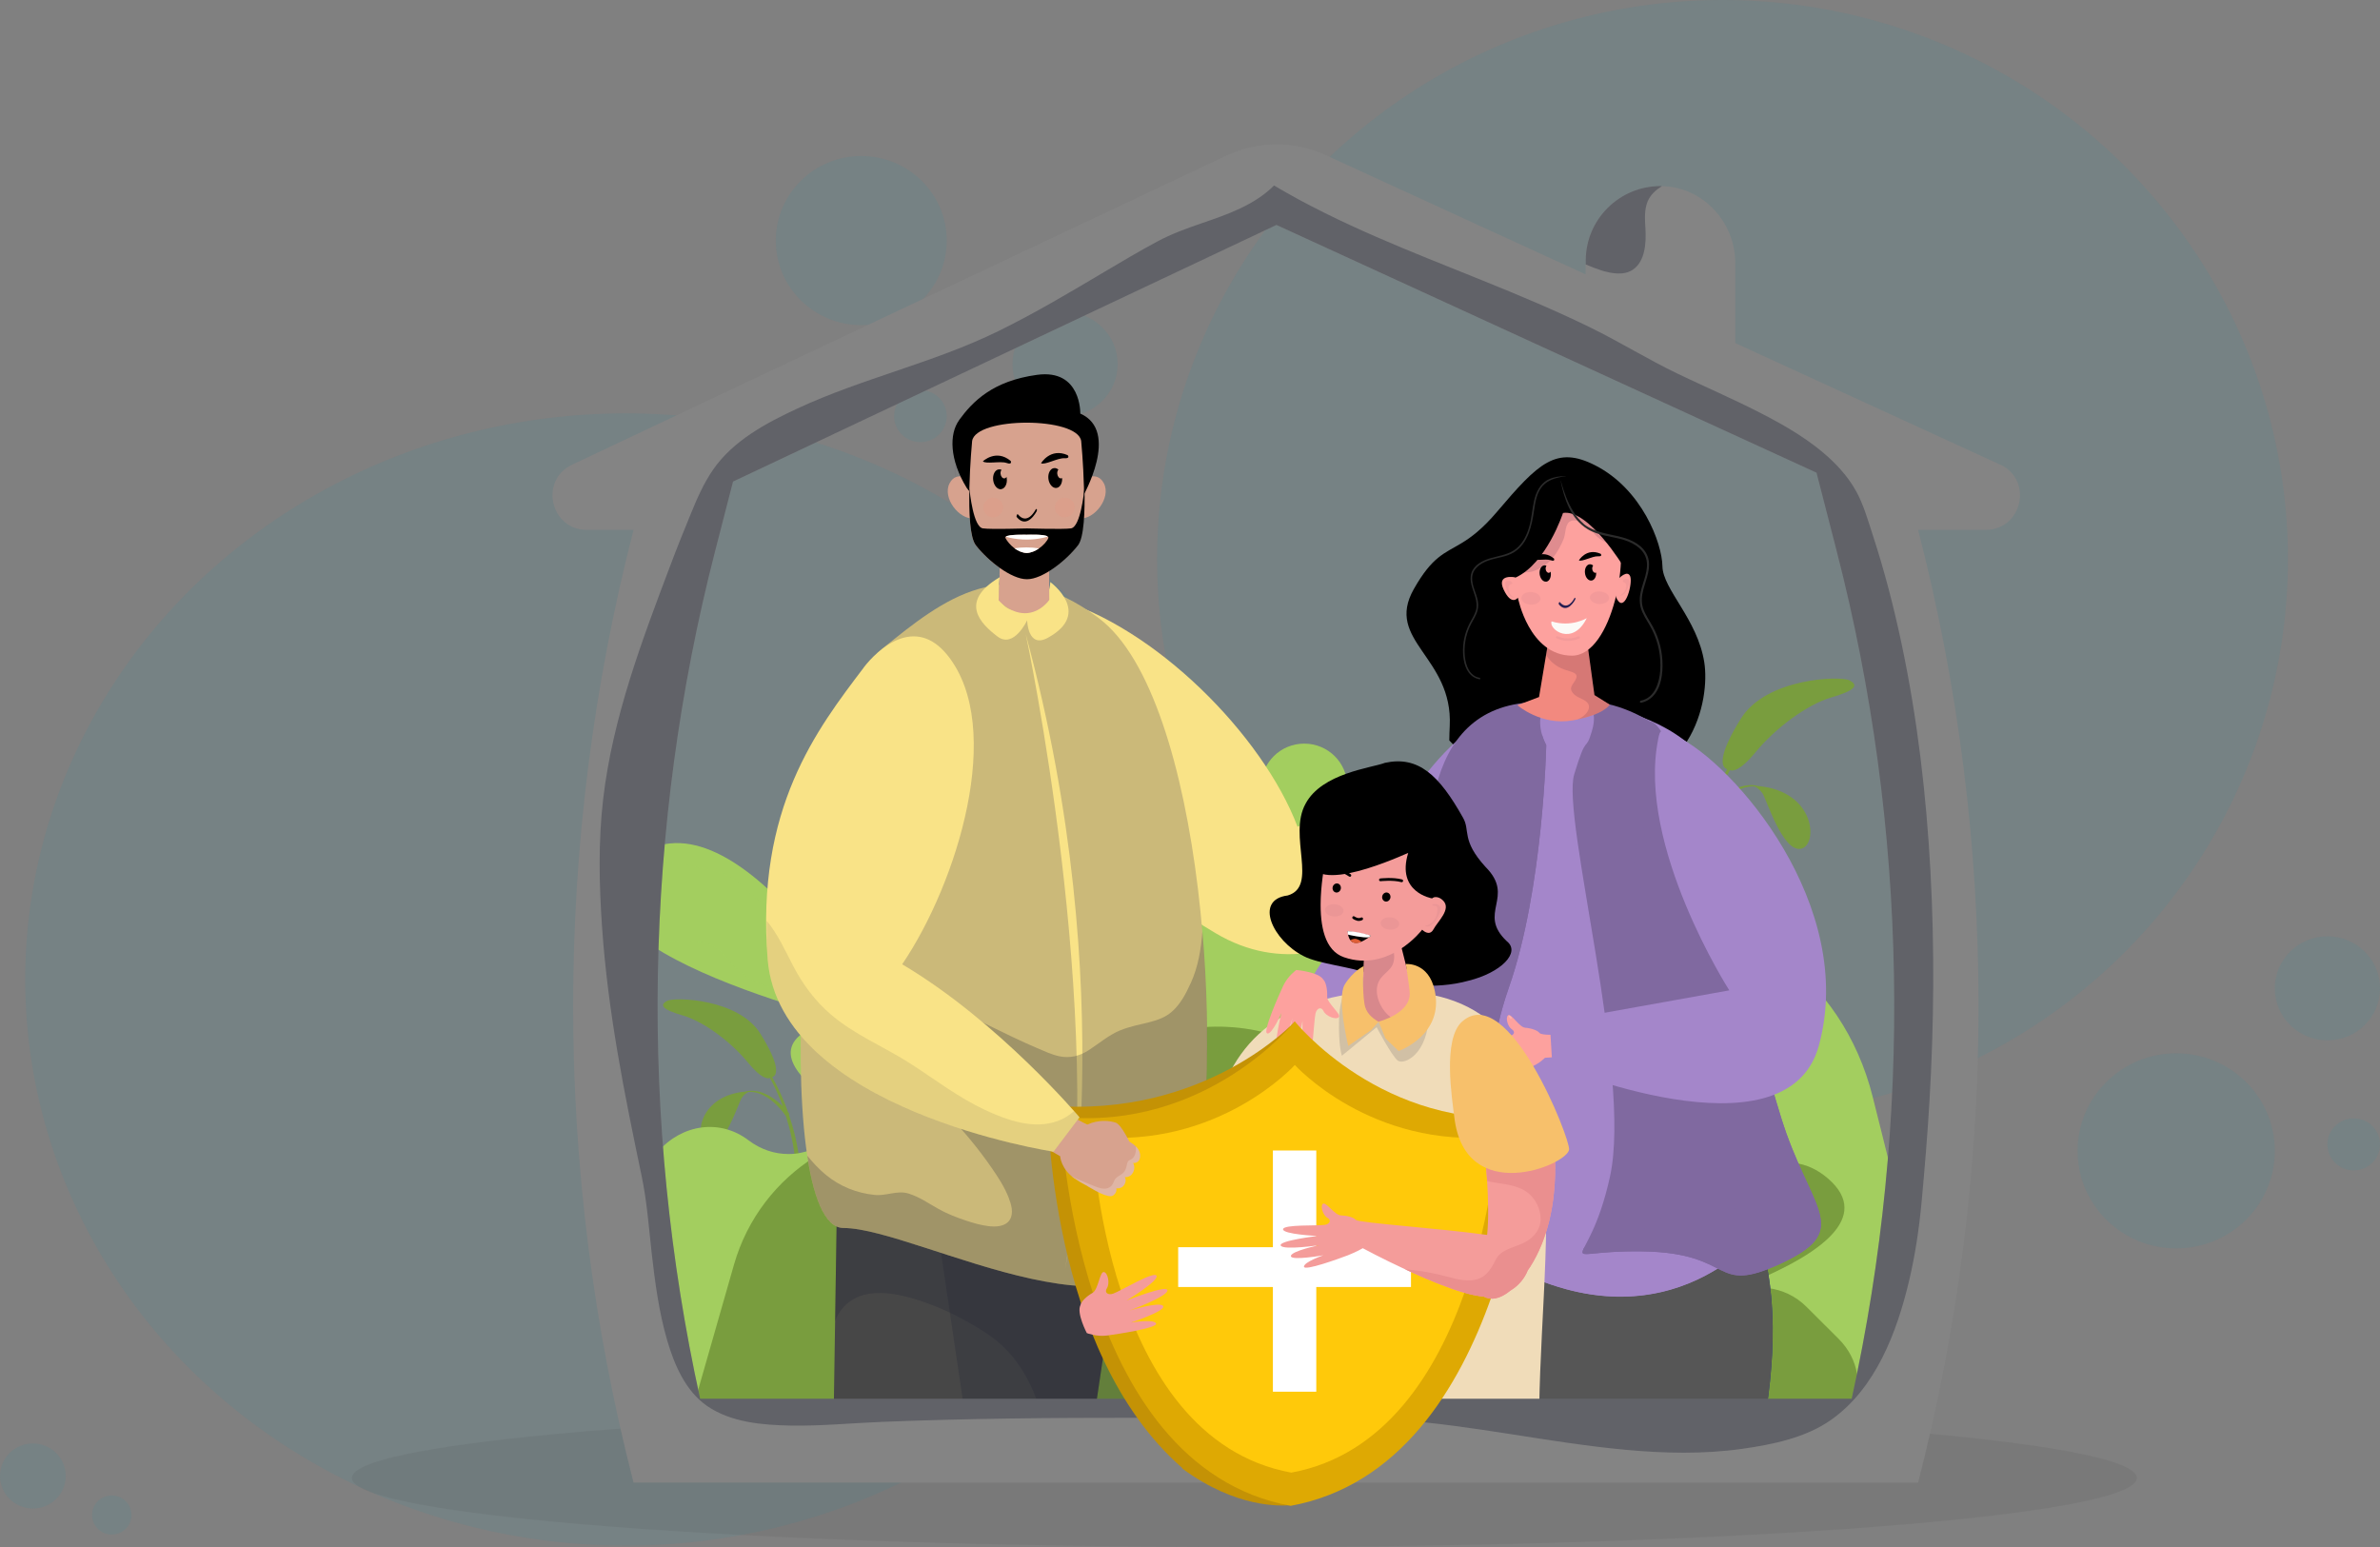 <svg width="120" height="78" viewBox="0 0 120 78" fill="none" xmlns="http://www.w3.org/2000/svg">
<rect x="0" y="0" width="120" height="78" fill="#808080" stroke="none"/>
<ellipse cx="53.701" cy="18.36" rx="2.652" ry="2.623" fill="#009CB5" fill-opacity="0.08"/>
<ellipse cx="109.724" cy="58.027" rx="4.972" ry="4.918" fill="#009CB5" fill-opacity="0.08"/>
<ellipse cx="43.425" cy="12.13" rx="4.309" ry="4.262" fill="#009CB5" fill-opacity="0.08"/>
<ellipse cx="46.408" cy="20.981" rx="1.326" ry="1.311" fill="#009CB5" fill-opacity="0.08"/>
<ellipse cx="117.349" cy="49.832" rx="2.652" ry="2.623" fill="#009CB5" fill-opacity="0.08"/>
<ellipse cx="1.657" cy="74.419" rx="1.657" ry="1.639" fill="#009CB5" fill-opacity="0.08"/>
<ellipse cx="5.635" cy="76.387" rx="0.994" ry="0.984" fill="#009CB5" fill-opacity="0.08"/>
<ellipse cx="118.674" cy="57.7" rx="1.326" ry="1.311" fill="#009CB5" fill-opacity="0.08"/>
<ellipse cx="31.548" cy="49.386" rx="30.276" ry="28.544" fill="#009CB5" fill-opacity="0.08"/>
<ellipse cx="86.85" cy="28.194" rx="28.508" ry="28.194" fill="#009CB5" fill-opacity="0.08"/>
<path d="M62.74 78C87.593 78 107.74 76.441 107.74 74.519C107.74 72.597 87.593 71.038 62.74 71.038C37.888 71.038 17.74 72.594 17.74 74.519C17.74 76.444 37.888 78 62.74 78Z" fill="#404040" fill-opacity="0.1"/>
<path d="M93.255 34.304C92.777 34.063 89.06 34.187 87.785 36.22C86.602 38.106 86.771 38.694 87.087 38.78C87.019 38.894 86.956 39.012 86.892 39.129C86.643 39.599 86.427 40.089 86.242 40.587C86.213 40.667 86.184 40.749 86.156 40.829C86.14 40.848 86.124 40.864 86.111 40.883L86.105 40.889C86.079 40.924 86.079 40.968 86.095 41.007C85.802 41.877 85.588 42.773 85.483 43.697C85.477 43.767 85.528 43.827 85.594 43.833C85.662 43.84 85.722 43.789 85.728 43.722V43.716C85.811 42.82 86.006 41.924 86.28 41.057C86.29 41.051 86.299 41.041 86.305 41.032C86.465 40.8 86.659 40.578 86.867 40.381C87.077 40.184 87.306 40.006 87.561 39.873C87.813 39.736 88.097 39.653 88.387 39.65C88.419 39.65 88.451 39.657 88.483 39.657C88.578 39.707 88.741 39.812 88.868 40.003C89.063 40.295 89.885 42.969 90.797 42.795C91.683 42.626 91.559 39.898 88.661 39.634C88.572 39.612 88.483 39.593 88.387 39.587C88.088 39.568 87.781 39.638 87.507 39.761C87.23 39.882 86.978 40.054 86.745 40.244C86.65 40.324 86.561 40.406 86.471 40.489C86.631 40.05 86.816 39.622 87.026 39.202C87.09 39.078 87.153 38.955 87.224 38.834C87.361 38.885 87.737 38.878 88.505 37.938C89.519 36.699 91.129 35.515 92.334 35.165C93.539 34.816 93.733 34.549 93.252 34.308L93.255 34.304Z" fill="#799D3E"/>
<path d="M33.63 50.464C34.041 50.258 37.236 50.362 38.332 52.109C39.349 53.729 39.203 54.234 38.932 54.311C38.989 54.409 39.046 54.511 39.097 54.609C39.311 55.016 39.496 55.435 39.658 55.864C39.684 55.934 39.706 56 39.732 56.07C39.745 56.086 39.757 56.099 39.77 56.115V56.121C39.795 56.153 39.795 56.188 39.783 56.22C40.035 56.969 40.219 57.738 40.309 58.532C40.315 58.592 40.27 58.643 40.213 58.65C40.156 58.656 40.105 58.611 40.098 58.554V58.548C40.025 57.779 39.859 57.007 39.623 56.264C39.614 56.258 39.607 56.251 39.601 56.242C39.464 56.042 39.295 55.851 39.12 55.68C38.941 55.508 38.743 55.356 38.523 55.241C38.307 55.124 38.065 55.051 37.813 55.051C37.784 55.051 37.758 55.054 37.73 55.057C37.647 55.102 37.507 55.191 37.398 55.356C37.233 55.607 36.525 57.906 35.74 57.757C34.979 57.614 35.084 55.267 37.577 55.038C37.653 55.019 37.73 55.003 37.813 54.997C38.071 54.981 38.332 55.038 38.571 55.146C38.81 55.251 39.027 55.397 39.228 55.562C39.311 55.629 39.388 55.702 39.464 55.775C39.327 55.397 39.167 55.029 38.989 54.67C38.935 54.562 38.877 54.457 38.82 54.352C38.702 54.396 38.38 54.39 37.72 53.583C36.85 52.519 35.466 51.5 34.43 51.201C33.394 50.903 33.228 50.671 33.64 50.464H33.63Z" fill="#799D3E"/>
<path d="M43.969 52.016C43.969 52.016 45.773 38.958 42.18 40.244C38.584 41.534 40.236 46.768 43.969 52.016Z" fill="#A3CE5F"/>
<g style="mix-blend-mode:soft-light" opacity="0.2">
<path d="M43.956 42.42C43.774 42.277 43.704 42.02 43.621 41.816C43.525 41.575 43.417 41.34 43.229 41.156C42.996 40.927 42.7 40.806 42.381 40.762C42.075 40.721 41.746 40.759 41.45 40.663C41.437 40.66 41.431 40.651 41.418 40.648C41.641 40.492 41.887 40.352 42.18 40.247C43.337 39.831 43.933 40.911 44.214 42.56C44.121 42.522 44.032 42.48 43.959 42.423L43.956 42.42Z" fill="#A3CE5F"/>
</g>
<path opacity="0.15" d="M40.527 42.511C40.539 43.487 40.581 44.446 40.877 45.383C41.002 45.777 41.152 46.171 41.321 46.549C41.451 46.844 41.627 47.146 41.904 47.33C42.503 47.724 43.211 47.32 43.635 46.863C43.896 46.58 44.123 46.228 44.419 45.993C44.387 48.988 43.97 52.015 43.97 52.015C41.132 48.026 39.513 44.055 40.473 41.813C40.52 42.041 40.524 42.289 40.527 42.511Z" fill="#A3CE5F"/>
<path d="M44.207 51.888C44.207 51.888 36.856 39.005 31.784 43.436C26.712 47.863 44.207 51.888 44.207 51.888Z" fill="#A3CE5F"/>
<g style="mix-blend-mode:soft-light" opacity="0.2">
<path d="M39.315 45.461C39.111 45.489 38.897 45.505 38.693 45.502C38.68 45.502 38.667 45.502 38.655 45.502C38.674 45.495 38.476 45.464 38.447 45.454C38.243 45.381 38.071 45.26 37.912 45.117C37.603 44.835 37.344 44.511 36.975 44.298C36.159 43.825 35.164 43.736 34.255 43.558C33.854 43.478 33.165 43.447 32.999 42.996C32.964 42.904 32.964 42.812 32.983 42.722C35.065 41.967 37.38 43.459 39.362 45.454C39.346 45.454 39.331 45.464 39.315 45.464V45.461Z" fill="#A3CE5F"/>
</g>
<path opacity="0.15" d="M31.964 46.743C32.646 47.194 33.401 47.445 34.221 47.458C34.648 47.464 35.088 47.429 35.509 47.525C35.929 47.62 36.236 47.845 36.516 48.163C37.045 48.751 37.536 49.272 38.282 49.583C39.06 49.907 39.914 49.961 40.75 49.938C41.087 49.929 41.416 49.888 41.751 49.853C42.006 49.827 42.347 49.776 42.586 49.907C42.895 50.075 42.892 50.599 42.838 50.898C42.799 51.107 42.717 51.307 42.605 51.489C39.092 50.545 31.011 48.065 30.867 45.174C31.106 45.797 31.361 46.346 31.967 46.746L31.964 46.743Z" fill="#A3CE5F"/>
<path d="M34.008 67.477H97.475L96.563 63.862L94.421 55.299C92.904 49.255 87.634 45.472 82.192 46.529L79.445 47.072C79.237 47.111 79.036 47.133 78.839 47.133C77.624 47.133 76.473 46.44 75.788 45.265C71.073 37.207 60.41 38.204 56.909 47.034L56.441 48.219C55.615 50.309 53.46 51.246 51.624 50.309L48.882 48.911C47.279 48.092 45.494 48.705 44.505 50.147C44.142 50.671 43.881 51.303 43.779 52.015L43.37 54.721C43.265 55.391 43.042 55.985 42.72 56.477C42.66 56.566 42.599 56.655 42.538 56.735C41.984 57.465 41.228 57.951 40.406 58.116C40.199 58.167 39.972 58.186 39.755 58.186C39.067 58.186 38.372 57.97 37.737 57.491C36.309 56.404 34.397 56.674 33.185 58.059L31.343 60.156C28.971 62.859 30.651 67.48 34.005 67.48L34.008 67.477Z" fill="#A3CE5F"/>
<path d="M32.326 71.644H97.333L96.31 65.485C93.097 60.505 88.656 58.065 84.139 59.412L81.735 60.117L80.441 60.489C80.157 60.571 79.876 60.606 79.602 60.606C79 60.606 78.404 60.422 77.849 60.05C76.915 59.428 76.096 58.335 75.512 56.82C74.693 54.682 73.73 52.866 72.678 51.37C72.27 50.763 71.849 50.226 71.413 49.737C69.047 47.028 66.331 45.684 63.602 45.633C62.005 45.582 60.418 45.986 58.9 46.843C55.209 48.864 51.938 53.456 50.118 60.438L49.483 62.827C48.364 67.118 45.454 69.017 42.98 67.099L41.112 65.65L39.311 64.253C38.492 63.614 37.637 63.411 36.818 63.547C34.695 63.9 32.827 66.625 32.435 70.58L32.326 71.641V71.644Z" fill="#A3CE5F"/>
<path d="M47.309 47.328C47.309 47.947 47.812 48.452 48.437 48.452C49.062 48.452 49.566 47.95 49.566 47.328C49.566 46.705 49.062 46.203 48.437 46.203C47.812 46.203 47.309 46.705 47.309 47.328Z" fill="#A3CE5F"/>
<path d="M61.303 51.092C61.303 51.711 61.806 52.216 62.431 52.216C63.056 52.216 63.56 51.714 63.56 51.092C63.56 50.469 63.056 49.967 62.431 49.967C61.806 49.967 61.303 50.469 61.303 51.092Z" fill="#A3CE5F"/>
<path opacity="0.15" d="M63.435 40.168C63.435 41.366 64.408 42.334 65.61 42.334C66.811 42.334 67.784 41.366 67.784 40.168C67.784 38.971 66.811 38.002 65.61 38.002C64.408 38.002 63.435 38.971 63.435 40.168Z" fill="#A3CE5F"/>
<path d="M63.586 39.659C63.586 40.856 64.558 41.825 65.76 41.825C66.962 41.825 67.934 40.856 67.934 39.659C67.934 38.461 66.962 37.493 65.76 37.493C64.558 37.493 63.586 38.461 63.586 39.659Z" fill="#A3CE5F"/>
<path d="M47.355 58.394C47.355 58.394 52.442 52.003 50.118 51.562C47.794 51.12 47.023 54.427 47.355 58.394Z" fill="#A3CE5F"/>
<g style="mix-blend-mode:soft-light" opacity="0.2">
<path d="M50.37 52.432C50.137 52.352 49.923 52.286 49.678 52.263C49.19 52.219 48.632 52.317 48.231 52.606C48.074 52.721 47.969 52.861 47.867 53.01C48.323 51.943 49.059 51.358 50.118 51.558C50.606 51.65 50.765 52.006 50.714 52.511C50.596 52.511 50.459 52.46 50.367 52.432H50.37Z" fill="#A3CE5F"/>
</g>
<path opacity="0.15" d="M48.428 56.306C48.638 56.258 48.846 56.166 49.037 56.052C48.195 57.335 47.354 58.396 47.354 58.396C47.283 57.56 47.264 56.757 47.296 56.011C47.583 56.341 48.014 56.398 48.428 56.309V56.306Z" fill="#A3CE5F"/>
<path d="M47.354 58.394C47.354 58.394 44.147 49.799 40.608 52.003C37.07 54.207 47.354 58.394 47.354 58.394Z" fill="#A3CE5F"/>
<g style="mix-blend-mode:soft-light" opacity="0.2">
<path d="M44.846 54.291C44.581 54.056 44.422 53.735 44.145 53.509C43.845 53.268 43.498 53.119 43.144 52.976C42.806 52.839 42.411 52.718 42.203 52.398C42.079 52.207 42.022 51.896 42.12 51.673C43.364 51.867 44.505 53.134 45.404 54.523C45.2 54.494 45.002 54.434 44.846 54.294V54.291Z" fill="#A3CE5F"/>
</g>
<path opacity="0.15" d="M43.045 55.619C43.497 55.689 44.122 55.698 44.505 55.978C44.696 56.117 44.82 56.33 45.021 56.47C45.212 56.603 45.439 56.677 45.665 56.731C46.009 56.813 46.347 56.832 46.657 56.778C47.1 57.709 47.355 58.392 47.355 58.392C47.355 58.392 43.889 56.978 41.674 55.365C42.127 55.489 42.598 55.552 43.045 55.622V55.619Z" fill="#A3CE5F"/>
<path d="M47.353 58.395C47.353 58.395 59.187 56.962 56.203 55.089C53.216 53.215 47.353 58.395 47.353 58.395Z" fill="#A3CE5F"/>
<g style="mix-blend-mode:soft-light" opacity="0.2">
<path d="M55.319 55.748C54.751 55.792 54.209 55.576 53.651 55.519C52.883 55.44 52.242 55.662 51.522 55.881C51.232 55.97 50.926 56.043 50.623 56.059C52.44 55.005 54.627 54.172 56.132 55.046C56.144 55.386 55.714 55.716 55.319 55.748Z" fill="#A3CE5F"/>
</g>
<path opacity="0.15" d="M50.759 57.727C51.119 57.705 51.479 57.683 51.833 57.61C52.2 57.537 52.56 57.419 52.927 57.34C53.153 57.292 53.386 57.27 53.615 57.267C50.896 57.962 47.357 58.391 47.357 58.391C47.357 58.391 47.909 57.908 48.751 57.292C48.779 57.346 48.818 57.397 48.868 57.444C49.082 57.651 49.426 57.686 49.707 57.718C50.058 57.759 50.411 57.746 50.762 57.727H50.759Z" fill="#A3CE5F"/>
<path d="M81.425 67.007C81.425 67.007 79.832 55.477 83.007 56.617C86.182 57.754 84.725 62.376 81.425 67.007Z" fill="#799D3E"/>
<g style="mix-blend-mode:soft-light" opacity="0.2">
<path d="M81.44 58.535C81.603 58.407 81.663 58.182 81.736 58.001C81.823 57.788 81.918 57.582 82.084 57.416C82.288 57.216 82.549 57.108 82.833 57.067C83.104 57.029 83.394 57.067 83.656 56.978C83.665 56.975 83.675 56.969 83.684 56.965C83.487 56.829 83.27 56.705 83.012 56.613C81.988 56.248 81.462 57.197 81.217 58.652C81.3 58.62 81.379 58.582 81.443 58.531L81.44 58.535Z" fill="#799D3E"/>
</g>
<path opacity="0.15" d="M84.465 58.618C84.452 59.479 84.417 60.324 84.156 61.153C84.047 61.499 83.914 61.848 83.764 62.182C83.646 62.442 83.493 62.709 83.247 62.871C82.718 63.22 82.093 62.861 81.717 62.458C81.484 62.21 81.287 61.896 81.025 61.689C81.054 64.335 81.421 67.007 81.421 67.007C83.926 63.484 85.355 59.98 84.51 57.998C84.468 58.202 84.465 58.418 84.462 58.618H84.465Z" fill="#799D3E"/>
<path d="M81.217 66.895C81.217 66.895 87.707 55.524 92.183 59.434C96.662 63.344 81.217 66.895 81.217 66.895Z" fill="#799D3E"/>
<g style="mix-blend-mode:soft-light" opacity="0.2">
<path d="M85.532 61.219C85.713 61.245 85.898 61.257 86.08 61.254C86.093 61.254 86.102 61.254 86.115 61.254C86.099 61.251 86.271 61.219 86.297 61.21C86.478 61.146 86.628 61.038 86.769 60.911C87.043 60.66 87.269 60.377 87.594 60.187C88.315 59.768 89.191 59.691 89.995 59.532C90.349 59.463 90.957 59.434 91.104 59.037C91.133 58.954 91.133 58.875 91.12 58.796C89.281 58.129 87.24 59.447 85.49 61.206C85.503 61.206 85.519 61.213 85.532 61.216V61.219Z" fill="#799D3E"/>
</g>
<path opacity="0.15" d="M92.022 62.354C91.419 62.754 90.753 62.973 90.029 62.986C89.653 62.992 89.264 62.96 88.895 63.043C88.522 63.126 88.254 63.326 88.005 63.605C87.54 64.126 87.106 64.583 86.446 64.86C85.761 65.146 85.005 65.193 84.269 65.174C83.969 65.165 83.683 65.13 83.386 65.098C83.16 65.076 82.86 65.031 82.65 65.146C82.379 65.295 82.379 65.755 82.427 66.019C82.462 66.203 82.532 66.381 82.63 66.54C85.732 65.708 92.867 63.516 92.994 60.966C92.784 61.515 92.558 62.001 92.025 62.354H92.022Z" fill="#799D3E"/>
<path d="M90.347 73.156H34.316L35.12 70.365L37.01 63.755C38.349 59.089 43 56.17 47.807 56.983L50.233 57.402C50.418 57.434 50.594 57.447 50.769 57.447C51.84 57.447 52.857 56.913 53.463 56.005C57.626 49.782 67.037 50.554 70.129 57.37L70.543 58.285C71.273 59.899 73.177 60.62 74.796 59.899L77.216 58.819C78.631 58.187 80.209 58.66 81.079 59.772C81.401 60.175 81.631 60.664 81.723 61.214L82.084 63.304C82.176 63.821 82.374 64.279 82.657 64.66C82.712 64.73 82.766 64.796 82.817 64.857C83.308 65.422 83.971 65.794 84.698 65.924C84.882 65.962 85.08 65.978 85.271 65.978C85.877 65.978 86.492 65.813 87.053 65.441C88.313 64.603 90.002 64.812 91.073 65.88L92.699 67.5C94.793 69.586 93.311 73.153 90.35 73.153L90.347 73.156Z" fill="#799D3E"/>
<path opacity="0.15" d="M86.481 71.343C86.133 70.282 84.826 69.276 83.666 69.533C83.526 69.565 83.408 69.492 83.363 69.361C83.099 68.64 83.424 67.481 82.63 67.036C82.027 66.7 81.157 66.903 80.618 67.275C79.219 68.243 79.254 70.047 78.993 71.556C78.961 71.734 78.696 71.798 78.578 71.664C78.278 71.321 78.078 70.87 77.848 70.479C77.526 69.936 77.198 69.393 76.812 68.891C76.57 68.577 76.194 68.043 75.766 67.973C75.215 67.881 75.253 68.869 75.323 69.196C75.502 70.006 75.958 70.715 76.171 71.512C76.203 71.636 76.13 71.785 75.999 71.814C75.652 71.89 75.349 71.76 75.065 71.562C74.708 71.318 74.444 71.089 74.007 70.991C73.398 70.854 72.413 70.854 72.065 70.219C71.941 69.993 71.979 69.711 71.982 69.466C71.992 68.987 72.04 68.51 72.043 68.031C72.049 67.09 71.836 66.198 71.386 65.369C70.663 64.038 69.502 62.888 68.297 61.983C67.102 61.084 65.744 60.385 64.29 60.017C61.52 59.315 58.348 59.956 56.585 62.335C55.813 63.374 55.361 64.619 55.163 65.89C54.934 67.376 55.112 68.904 55.294 70.387C55.406 71.315 55.562 72.239 55.763 73.151H86.274C86.583 72.623 86.691 72.001 86.475 71.34L86.481 71.343Z" fill="#799D3E"/>
<g style="mix-blend-mode:soft-light" opacity="0.2">
<path d="M62.331 53.806C63.099 54.257 64.03 54.339 64.878 54.555C65.611 54.739 66.29 55.041 66.87 55.53C67.757 56.274 68.27 57.334 68.863 58.303C69.574 59.466 70.552 60.609 71.904 61.019C73.396 61.47 74.671 60.406 76.103 60.193C77.247 60.025 78.417 60.184 79.415 60.794C80.419 61.407 81.159 62.375 81.704 63.401C82.236 64.399 82.768 65.399 83.846 65.898C85.236 66.543 86.798 66.374 88.162 65.771C88.64 65.561 89.061 65.304 89.476 65.018C88.659 64.834 87.783 64.958 87.05 65.444C86.492 65.815 85.876 65.98 85.268 65.98C85.076 65.98 84.876 65.965 84.694 65.926C83.967 65.796 83.301 65.425 82.813 64.859C82.759 64.799 82.705 64.729 82.654 64.662C82.37 64.281 82.172 63.824 82.08 63.306L81.72 61.216C81.627 60.666 81.398 60.181 81.076 59.774C80.202 58.662 78.627 58.189 77.212 58.821L74.792 59.901C73.17 60.625 71.266 59.901 70.54 58.287L70.125 57.373C68.337 53.428 64.428 51.512 60.645 51.801C61.065 52.592 61.54 53.345 62.328 53.806H62.331Z" fill="#799D3E"/>
</g>
<path d="M85.402 73.155H34.316L35.12 70.363C37.645 68.108 41.135 66.999 44.683 67.609L46.574 67.93L47.591 68.098C47.814 68.136 48.034 68.152 48.247 68.152C48.722 68.152 49.188 68.07 49.625 67.901C50.358 67.618 51.002 67.123 51.461 66.437C52.105 65.468 52.86 64.645 53.689 63.966C54.011 63.693 54.339 63.448 54.684 63.226C56.542 62 58.678 61.39 60.82 61.364C62.076 61.342 63.323 61.523 64.515 61.914C67.416 62.829 69.986 64.909 71.417 68.076L71.914 69.159C72.794 71.103 75.083 71.964 77.024 71.097L78.494 70.442L79.909 69.81C80.553 69.521 81.226 69.429 81.867 69.489C83.534 69.648 85.004 70.884 85.31 72.675L85.392 73.155H85.402Z" fill="#799D3E"/>
<path d="M78.472 62.866C78.472 63.416 78.025 63.857 77.477 63.857C76.929 63.857 76.482 63.412 76.482 62.866C76.482 62.32 76.929 61.875 77.477 61.875C78.025 61.875 78.472 62.32 78.472 62.866Z" fill="#799D3E"/>
<path d="M66.122 66.189C66.122 66.738 65.676 67.18 65.127 67.18C64.579 67.18 64.133 66.735 64.133 66.189C64.133 65.642 64.579 65.198 65.127 65.198C65.676 65.198 66.122 65.642 66.122 66.189Z" fill="#799D3E"/>
<path opacity="0.15" d="M64.237 56.548C64.237 57.605 63.376 58.46 62.318 58.46C61.259 58.46 60.398 57.602 60.398 56.548C60.398 55.493 61.259 54.636 62.318 54.636C63.376 54.636 64.237 55.493 64.237 56.548Z" fill="#799D3E"/>
<path d="M64.106 56.092C64.106 57.15 63.245 58.004 62.187 58.004C61.128 58.004 60.268 57.147 60.268 56.092C60.268 55.038 61.128 54.18 62.187 54.18C63.245 54.18 64.106 55.038 64.106 56.092Z" fill="#799D3E"/>
<path d="M78.445 72.631C78.445 72.631 73.953 66.986 76.003 66.599C78.052 66.208 78.738 69.127 78.445 72.631Z" fill="#799D3E"/>
<g style="mix-blend-mode:soft-light" opacity="0.2">
<path d="M75.783 67.37C75.987 67.3 76.178 67.24 76.392 67.221C76.822 67.183 77.313 67.269 77.67 67.526C77.81 67.624 77.899 67.748 77.992 67.882C77.587 66.938 76.94 66.424 76.003 66.602C75.572 66.684 75.432 66.999 75.477 67.443C75.582 67.443 75.703 67.399 75.783 67.373V67.37Z" fill="#799D3E"/>
</g>
<path opacity="0.15" d="M77.494 70.788C77.306 70.747 77.127 70.664 76.955 70.562C77.698 71.697 78.444 72.63 78.444 72.63C78.504 71.893 78.523 71.185 78.495 70.524C78.24 70.817 77.86 70.868 77.497 70.788H77.494Z" fill="#799D3E"/>
<path d="M78.439 72.631C78.439 72.631 81.27 65.043 84.394 66.987C87.519 68.934 78.439 72.631 78.439 72.631Z" fill="#799D3E"/>
<g style="mix-blend-mode:soft-light" opacity="0.2">
<path d="M80.655 69.008C80.888 68.802 81.028 68.516 81.277 68.316C81.541 68.103 81.847 67.969 82.16 67.842C82.459 67.722 82.807 67.614 82.992 67.331C83.103 67.163 83.154 66.89 83.065 66.693C81.965 66.861 80.958 67.982 80.164 69.205C80.343 69.18 80.518 69.126 80.655 69.005V69.008Z" fill="#799D3E"/>
</g>
<path opacity="0.15" d="M82.249 70.183C81.847 70.244 81.296 70.253 80.958 70.501C80.789 70.625 80.677 70.812 80.502 70.936C80.333 71.054 80.132 71.12 79.935 71.165C79.632 71.238 79.332 71.257 79.058 71.209C78.666 72.029 78.439 72.632 78.439 72.632C78.439 72.632 81.5 71.384 83.454 69.958C83.055 70.066 82.638 70.123 82.246 70.183H82.249Z" fill="#799D3E"/>
<path d="M78.442 72.631C78.442 72.631 67.995 71.367 70.632 69.712C73.268 68.058 78.442 72.631 78.442 72.631Z" fill="#799D3E"/>
<g style="mix-blend-mode:soft-light" opacity="0.2">
<path d="M71.419 70.295C71.919 70.334 72.397 70.143 72.888 70.095C73.567 70.025 74.132 70.222 74.769 70.416C75.024 70.492 75.295 70.559 75.563 70.572C73.96 69.641 72.028 68.907 70.701 69.676C70.689 69.975 71.071 70.27 71.419 70.295Z" fill="#799D3E"/>
</g>
<path opacity="0.15" d="M75.436 72.043C75.12 72.024 74.801 72.002 74.489 71.942C74.164 71.875 73.848 71.773 73.523 71.703C73.322 71.659 73.118 71.643 72.914 71.64C75.314 72.253 78.439 72.634 78.439 72.634C78.439 72.634 77.951 72.209 77.208 71.662C77.183 71.71 77.148 71.754 77.106 71.796C76.918 71.977 76.612 72.008 76.363 72.037C76.054 72.072 75.742 72.062 75.433 72.043H75.436Z" fill="#799D3E"/>
<path d="M73.096 36.605C73.083 36.852 73.077 37.094 73.074 37.332C73.262 37.532 73.453 37.732 73.641 37.932C74.384 38.704 75.187 39.476 76.198 39.886C77.307 40.337 78.464 39.921 79.644 39.933C85.401 39.994 86.224 35.255 85.93 33.393C85.586 31.211 83.839 29.715 83.82 28.55C83.801 27.384 82.79 24.665 80.431 23.464C78.464 22.457 77.569 23.344 75.493 25.789C74.741 26.675 74.173 27.095 73.689 27.387C72.835 27.905 72.222 28.044 71.282 29.706C69.809 32.313 73.268 33.108 73.096 36.608V36.605Z" fill="black"/>
<path d="M75.552 36.191C72.9 36.569 68.944 42.56 68.163 46.775C68.163 46.775 66.521 48.328 66.001 49.649C65.772 50.227 65.29 53.68 69.696 51.45C74.102 49.217 79.69 35.604 75.552 36.191Z" fill="#A486CA"/>
<path d="M80.59 71.036L83.962 60.487H71.121C71.121 60.487 69.703 63.985 68.861 71.036H80.586H80.59Z" fill="#232F6B"/>
<g style="mix-blend-mode:multiply" opacity="0.35">
<path d="M73.601 69.562C73.298 69.988 73.253 70.496 73.295 71.036H80.592L83.965 60.487H71.124C71.124 60.487 70.735 61.45 70.244 63.368C70.464 63.546 70.697 63.712 70.945 63.823C71.321 63.994 71.752 64.029 72.15 64.105C72.51 64.175 72.845 64.277 73.119 64.528C73.336 64.725 73.47 64.985 73.556 65.261C73.763 65.932 70.107 64.22 70.069 64.909C70.027 65.643 75.249 67.25 73.601 69.556V69.562Z" fill="#202234"/>
</g>
<path d="M89.069 71.036C89.62 67.352 89.569 63.426 87.886 60.487H77.009C77.009 60.487 76.059 65.312 75.775 71.036H89.069Z" fill="#263C8A"/>
<path d="M77.115 70.417C77.637 70.525 78.141 70.741 78.587 71.036H89.066C89.618 67.352 89.567 63.426 87.883 60.487H77.006C77.006 60.487 76.13 64.944 75.811 70.366C76.241 70.299 76.688 70.328 77.115 70.417Z" fill="#565656"/>
<path d="M77.629 35.386C80.737 35.285 88.436 36.053 87.594 44.782C86.867 52.313 89.21 61.616 89.21 61.616C89.21 61.616 85.586 66.8 78.939 64.99C75.085 63.938 72.043 61.054 70.768 61.153C70.048 61.207 73.969 52.872 73.513 50.68C72.101 43.896 71.588 35.583 77.626 35.386H77.629Z" fill="#A486CA"/>
<path d="M75.509 55.368C75.467 55.025 75.318 54.625 74.945 54.526C74.75 54.476 74.603 54.612 74.498 54.771C74.138 55.314 74.036 56.045 73.931 56.674C73.877 56.998 73.832 57.325 73.784 57.652C73.746 57.919 73.711 58.17 73.603 58.421C73.43 58.818 73.15 59.157 72.761 59.358C72.413 59.535 72.025 59.605 71.645 59.678C71.416 59.723 71.18 59.786 70.957 59.872C70.702 60.669 70.593 61.171 70.772 61.158C72.047 61.063 75.088 63.944 78.942 64.996C82.596 65.993 85.334 64.872 87.062 63.661C86.893 63.414 86.689 63.191 86.45 63.007C85.742 62.461 84.849 62.232 83.973 62.08C84.046 62.13 84.119 62.178 84.193 62.232C84.722 62.642 85.477 63.468 84.773 64.081C84.25 64.538 83.408 64.554 82.752 64.548C81.913 64.538 81.075 64.424 80.252 64.271C79.959 64.217 79.669 64.157 79.379 64.087C78.875 63.963 78.435 63.684 77.995 63.423C77.753 63.28 77.508 63.131 77.23 63.074C77.109 63.048 76.985 63.052 76.864 63.036C76.564 62.998 76.523 62.715 76.491 62.461C76.405 61.806 76.478 61.146 76.401 60.492C76.325 59.809 76.048 59.164 75.825 58.519C75.633 57.966 75.461 57.395 75.483 56.807C75.499 56.331 75.566 55.848 75.506 55.374L75.509 55.368Z" fill="#A486CA"/>
<path d="M82.356 45.291C82.012 43.15 81.502 41.034 80.912 38.951C80.81 38.589 80.721 38.118 80.443 37.839C80.22 37.614 79.943 37.756 79.723 37.915C78.837 38.55 78.712 39.723 78.802 40.733C78.897 41.803 79.251 42.829 79.376 43.896C79.5 44.957 79.379 46.028 79.487 47.088C79.586 48.079 79.943 49.058 80.609 49.814C81.091 50.357 81.699 50.76 82.302 51.164C82.343 51.126 82.401 51.106 82.452 51.122C82.554 51.157 82.656 51.202 82.751 51.256C82.841 49.264 82.672 47.263 82.356 45.297V45.291Z" fill="#A486CA"/>
<path d="M85.753 53.279C85.753 53.279 85.731 53.279 85.722 53.279C84.698 53.231 83.678 53.108 82.687 52.85C81.612 52.571 80.573 52.126 79.55 51.694C78.641 51.31 77.768 50.795 76.792 50.592C76.05 50.436 75.291 50.503 74.548 50.62C75.039 50.887 75.591 51.043 76.088 51.297C76.378 51.443 76.678 51.634 76.878 51.894C77.082 52.164 77.153 52.507 77.433 52.72C77.564 52.819 77.513 52.996 77.353 53.015C76.834 53.082 76.295 52.977 75.775 52.942C75.351 52.914 74.768 52.86 74.389 53.117C75.128 54.108 76.448 53.889 77.532 54.2C78.055 54.349 78.638 54.654 78.88 55.166C79.011 55.442 79.011 55.737 79.03 56.036C79.046 56.328 79.148 56.566 79.435 56.684C79.936 56.887 80.522 56.719 81.045 56.795C81.59 56.871 82.126 57.002 82.671 57.065C83.216 57.129 83.79 57.148 84.312 56.96C84.845 56.77 85.31 56.335 85.415 55.769C85.511 55.261 85.368 54.743 85.393 54.232C85.412 53.86 85.537 53.546 85.753 53.289V53.279Z" fill="#A486CA"/>
<path d="M77.917 35.406C77.917 35.406 77.298 36.314 77.961 37.572C77.961 37.572 77.815 44.849 76.071 49.813C74.327 54.778 75.073 60.552 75.883 61.731C76.693 62.909 71.959 60.177 69.966 61.731C67.974 63.284 67.598 58.999 67.598 58.999C67.598 58.999 72.58 52.481 72.144 47.205C71.707 41.93 71.665 35.209 77.917 35.402V35.406Z" fill="#8069A0"/>
<path d="M77.437 37.088C77.328 37.167 77.277 37.316 77.242 37.44C77.096 37.92 77.029 38.397 77.035 38.898C77.045 39.451 77.089 40.013 76.946 40.553C76.869 40.839 76.748 41.109 76.678 41.398C76.611 41.674 76.554 41.951 76.49 42.227C76.353 42.818 76.206 43.453 75.875 43.971C75.588 44.422 75.11 44.717 74.571 44.505C73.956 44.26 73.758 43.552 73.471 43.021C73.232 42.577 72.913 42.186 72.553 41.84C73.05 42.878 73.5 43.942 73.854 45.038C74.22 46.172 74.507 47.366 74.491 48.564C74.478 49.539 74.227 50.549 73.509 51.251C72.916 51.829 72.126 52.102 71.313 52.21C71.035 52.976 70.713 53.719 70.376 54.415C71.004 54.773 71.801 54.707 72.448 55.037C72.936 55.288 73.369 55.682 73.462 56.244C73.544 56.755 73.379 57.267 73.203 57.74C73.095 58.039 72.996 58.315 72.942 58.63C72.888 58.953 72.833 59.29 72.642 59.566C72.307 60.046 71.769 60.253 71.217 60.389C70.64 60.532 70.063 60.618 69.524 60.891C69.107 61.104 68.699 61.339 68.246 61.386C68.606 62.015 69.148 62.365 69.968 61.726C71.96 60.173 76.694 62.905 75.884 61.726C75.075 60.548 74.325 54.773 76.072 49.809C77.816 44.844 77.963 37.568 77.963 37.568C77.867 37.386 77.8 37.212 77.752 37.047C77.641 37.021 77.526 37.018 77.433 37.085L77.437 37.088Z" fill="#8069A0"/>
<path d="M83.2 36.377C83.2 36.377 81.402 35.247 79.993 35.437C79.993 35.437 80.605 35.717 80.264 36.863C79.923 38.013 80.025 36.873 79.371 39.045C78.718 41.218 82.298 54.158 81.179 59.31C80.057 64.462 78.064 63.033 82.798 63.096C87.532 63.16 86.286 65.329 89.777 63.716C93.264 62.102 91.52 61.172 90.089 57.198C88.658 53.224 84.858 36.53 83.206 36.374L83.2 36.377Z" fill="#8069A0"/>
<path d="M82.474 42.553C82.101 43.639 82.024 44.77 82.541 45.821C82.671 46.091 82.831 46.345 82.997 46.593C82.856 46.329 82.729 46.059 82.63 45.773C82.416 45.151 82.302 44.484 82.337 43.826C82.362 43.328 82.442 42.785 82.732 42.365C83.21 41.676 83.982 41.145 84.753 40.841C84.929 40.771 85.114 40.714 85.305 40.679C85.257 40.532 85.209 40.383 85.161 40.243C85.126 40.243 85.091 40.237 85.056 40.237C83.701 40.231 82.872 41.4 82.474 42.559V42.553Z" fill="#8069A0"/>
<path d="M85.404 40.972C85.009 41.048 84.611 41.236 84.327 41.398C83.718 41.747 82.998 42.271 82.797 42.979C82.449 44.199 82.739 45.571 83.383 46.642C84.62 48.7 86.259 50.507 87.237 52.715C87.375 52.737 87.508 52.756 87.646 52.778C88.041 52.842 88.436 52.915 88.828 52.991C87.824 49.357 86.549 44.494 85.401 40.972H85.404Z" fill="#8069A0"/>
<path d="M90.085 57.201C89.788 56.375 89.387 55 88.925 53.336C88.386 53.228 87.844 53.136 87.302 53.05C87.238 53.142 87.098 53.177 87.044 53.05C87.037 53.034 87.031 53.021 87.025 53.005C86.205 52.875 85.386 52.751 84.57 52.605C83.665 52.443 82.817 52.157 81.95 51.855C81.627 51.741 81.299 51.633 80.971 51.538C81.067 52.246 81.149 52.945 81.216 53.625C81.934 54.053 82.705 54.39 83.483 54.685C84.226 54.968 84.994 55.187 85.734 55.476C86.486 55.772 87.442 56.182 87.767 56.985C87.959 57.455 87.815 57.865 87.63 58.306C87.519 58.573 87.474 58.821 87.525 59.11C87.56 59.307 87.63 59.498 87.707 59.682C87.815 59.942 87.99 60.25 87.885 60.536C87.739 60.933 87.142 61.022 86.785 61.07C86.167 61.156 85.568 61.006 84.953 61.006C84.302 61.006 83.757 61.324 83.257 61.712C82.807 62.061 82.386 62.461 81.847 62.677C81.414 62.852 80.917 62.9 80.451 62.9C80.263 62.9 80.075 62.89 79.887 62.874C79.552 63.541 79.995 63.055 82.797 63.093C87.531 63.157 86.285 65.326 89.776 63.713C93.263 62.099 91.519 61.168 90.088 57.195L90.085 57.201Z" fill="#8069A0"/>
<path d="M78.039 32.505L77.599 35.144L76.506 35.557C76.506 35.557 77.711 36.605 79.295 36.322C80.88 36.04 81.166 35.529 81.166 35.529L80.392 35.046L80.073 32.718L78.042 32.505H78.039Z" fill="#F2897F"/>
<g style="mix-blend-mode:multiply" opacity="0.15">
<path d="M80.389 35.046L80.071 32.718L78.04 32.505L77.957 33.032C78.155 33.343 78.451 33.61 78.878 33.759C79.009 33.804 79.146 33.839 79.277 33.889C79.36 33.921 79.443 33.963 79.475 34.029C79.513 34.105 79.481 34.194 79.443 34.267C79.379 34.398 79.264 34.512 79.223 34.645C79.178 34.785 79.27 34.928 79.392 35.033C79.51 35.135 79.669 35.192 79.816 35.268C79.943 35.335 80.064 35.424 80.103 35.541C80.141 35.656 80.103 35.773 80.042 35.878C79.93 36.059 79.749 36.189 79.535 36.275C80.915 35.976 81.177 35.529 81.177 35.529L80.393 35.046H80.389Z" fill="#33133F"/>
</g>
<path d="M76.532 30.134C76.532 30.134 77.09 33.04 79.248 33.059C81.314 33.078 82.264 27.802 81.438 26.468C80.609 25.134 78.92 24.877 77.916 25.792C76.911 26.706 76.401 29.111 76.401 29.111C76.401 29.111 75.419 28.904 75.821 29.743C76.223 30.578 76.532 30.134 76.532 30.134Z" fill="#FDA19E"/>
<g style="mix-blend-mode:multiply" opacity="0.15">
<path d="M76.885 28.863C76.929 28.863 76.974 28.857 77.019 28.854C77.05 28.854 77.095 28.847 77.114 28.844C77.274 28.822 77.436 28.758 77.58 28.689C77.93 28.52 78.217 28.25 78.437 27.933C78.549 27.771 78.648 27.596 78.731 27.418C78.775 27.326 78.817 27.234 78.852 27.142C78.877 27.069 78.89 26.989 78.906 26.91C78.934 26.741 78.951 26.557 79.04 26.411C79.132 26.256 79.298 26.221 79.467 26.246C79.655 26.275 79.837 26.357 79.983 26.471C80.152 26.602 80.27 26.78 80.407 26.938C80.544 27.097 80.716 27.215 80.901 27.316C81.09 27.421 81.29 27.501 81.501 27.558C81.571 27.577 81.644 27.593 81.718 27.602C81.686 27.123 81.59 26.726 81.434 26.468C80.605 25.134 78.915 24.877 77.911 25.792C77.092 26.538 76.601 28.279 76.451 28.892C76.595 28.882 76.738 28.876 76.882 28.866L76.885 28.863Z" fill="#33133F"/>
</g>
<path d="M81.646 29.143C81.646 29.143 82.06 28.724 82.194 29.057C82.328 29.394 81.968 30.782 81.592 30.302C81.216 29.823 81.646 29.143 81.646 29.143Z" fill="#FDA19E"/>
<g style="mix-blend-mode:multiply" opacity="0.05">
<path d="M81.886 29.216C81.886 29.216 82.246 29.108 82.157 29.419C82.064 29.73 81.912 30.064 81.666 30.026C81.666 30.026 81.956 29.908 81.994 29.587C82.036 29.267 81.669 29.403 81.886 29.216Z" fill="#33133F"/>
</g>
<path d="M78.807 25.863C78.807 25.863 77.978 28.419 76.4 29.128C76.4 29.128 75.469 26.364 78.077 24.535C80.069 23.137 82.17 26.279 81.864 28.578C81.864 28.578 80.098 25.653 78.807 25.863Z" fill="black"/>
<path d="M78.023 24.197C77.637 24.426 77.446 24.82 77.35 25.242C77.252 25.677 77.229 26.122 77.105 26.554C76.99 26.957 76.802 27.358 76.48 27.637C76.094 27.971 75.584 28.015 75.116 28.155C74.736 28.269 74.322 28.488 74.191 28.885C74.054 29.295 74.271 29.708 74.383 30.096C74.446 30.318 74.481 30.547 74.418 30.775C74.344 31.026 74.191 31.242 74.077 31.471C73.85 31.925 73.742 32.433 73.767 32.942C73.79 33.386 73.904 33.904 74.319 34.149C74.405 34.199 74.501 34.234 74.599 34.25C74.647 34.26 74.65 34.18 74.603 34.174C74.089 34.091 73.901 33.535 73.857 33.088C73.806 32.58 73.895 32.059 74.105 31.595C74.207 31.376 74.344 31.172 74.44 30.95C74.526 30.75 74.552 30.54 74.516 30.324C74.453 29.918 74.204 29.537 74.226 29.117C74.252 28.666 74.654 28.393 75.049 28.26C75.486 28.11 75.967 28.085 76.362 27.828C77.054 27.377 77.236 26.5 77.347 25.741C77.411 25.309 77.481 24.829 77.787 24.493C78.084 24.169 78.53 24.064 78.951 24.013C79.059 24 78.403 23.981 78.026 24.2L78.023 24.197Z" fill="#2B2B2B"/>
<path d="M83.337 31.599C83.168 31.287 82.948 30.995 82.84 30.655C82.741 30.347 82.779 30.029 82.859 29.721C82.999 29.184 83.28 28.61 83.073 28.051C82.872 27.507 82.298 27.225 81.772 27.085C81.122 26.913 80.424 26.866 79.875 26.431C79.005 25.735 78.715 24.21 78.68 24.21C78.868 25.157 79.19 26.157 80.05 26.682C80.605 27.018 81.265 27.037 81.874 27.222C82.419 27.39 82.987 27.749 83.037 28.368C83.085 28.943 82.76 29.477 82.69 30.039C82.652 30.337 82.696 30.62 82.821 30.893C82.958 31.195 83.159 31.465 83.305 31.764C83.618 32.393 83.758 33.104 83.71 33.806C83.665 34.422 83.43 35.191 82.731 35.328C82.665 35.34 82.674 35.445 82.741 35.432C82.878 35.407 83.002 35.356 83.12 35.283C83.678 34.931 83.815 34.216 83.825 33.603C83.838 32.907 83.669 32.212 83.337 31.599Z" fill="#2B2B2B"/>
<g style="mix-blend-mode:multiply" opacity="0.05">
<path d="M76.188 29.313C76.188 29.313 75.834 29.183 75.904 29.5C75.974 29.818 76.108 30.161 76.356 30.139C76.356 30.139 76.076 30.002 76.057 29.678C76.038 29.354 76.395 29.516 76.188 29.313Z" fill="#33133F"/>
</g>
<g style="mix-blend-mode:multiply" opacity="0.05">
<path d="M76.705 30.146C76.699 30.321 76.906 30.473 77.174 30.486C77.442 30.499 77.662 30.365 77.671 30.191C77.681 30.016 77.47 29.863 77.203 29.851C76.935 29.838 76.715 29.971 76.705 30.146Z" fill="#33133F"/>
</g>
<g style="mix-blend-mode:multiply" opacity="0.05">
<path d="M80.164 30.114C80.158 30.289 80.365 30.441 80.633 30.454C80.901 30.467 81.121 30.333 81.13 30.159C81.136 29.984 80.929 29.831 80.662 29.819C80.394 29.806 80.174 29.939 80.164 30.114Z" fill="#33133F"/>
</g>
<path d="M79.425 30.148C79.425 30.148 79.419 30.141 79.415 30.138C79.403 30.132 79.39 30.145 79.377 30.167C79.365 30.195 79.036 30.827 78.647 30.36C78.635 30.345 78.612 30.36 78.599 30.389C78.587 30.421 78.587 30.459 78.599 30.475C79.03 30.992 79.415 30.243 79.419 30.237C79.435 30.208 79.438 30.167 79.425 30.151V30.148Z" fill="#241D51"/>
<path d="M80.004 31.167C80.004 31.167 79.22 31.646 78.231 31.329C78.069 31.742 79.296 32.609 80.004 31.167Z" fill="#FCFAF7"/>
<path d="M80.479 28.865C80.492 29.075 80.393 29.253 80.246 29.272C80.09 29.291 79.94 29.123 79.915 28.897C79.886 28.672 79.991 28.471 80.144 28.452C80.208 28.443 80.275 28.468 80.329 28.516C80.291 28.557 80.275 28.624 80.281 28.697C80.294 28.808 80.368 28.888 80.444 28.881C80.457 28.881 80.47 28.875 80.482 28.869L80.479 28.865Z" fill="black"/>
<path d="M77.961 29.326C77.805 29.346 77.658 29.177 77.63 28.952C77.601 28.726 77.706 28.526 77.859 28.507C77.897 28.501 77.936 28.507 77.974 28.526C77.942 28.567 77.926 28.631 77.933 28.698C77.945 28.809 78.019 28.888 78.095 28.882C78.13 28.875 78.159 28.856 78.178 28.822C78.184 28.84 78.188 28.863 78.191 28.885C78.219 29.11 78.114 29.311 77.961 29.33V29.326Z" fill="black"/>
<g style="mix-blend-mode:multiply" opacity="0.05">
<path d="M79.424 32.266C79.542 32.231 79.615 32.193 79.622 32.19C79.65 32.174 79.66 32.139 79.644 32.111C79.628 32.082 79.593 32.072 79.564 32.088C79.491 32.133 79.01 32.298 78.538 32.079C78.509 32.066 78.474 32.079 78.458 32.108C78.445 32.136 78.458 32.171 78.487 32.184C78.876 32.365 79.217 32.324 79.421 32.266H79.424Z" fill="#33133F"/>
</g>
<path d="M79.606 28.255C79.606 28.255 79.988 27.604 80.705 27.922C80.705 27.922 80.833 28.064 80.565 28.049C80.297 28.033 79.758 28.341 79.606 28.252V28.255Z" fill="black"/>
<path d="M77.201 28.178C77.201 28.178 77.749 27.657 78.352 28.162C78.352 28.162 78.435 28.334 78.18 28.245C77.925 28.156 77.326 28.302 77.201 28.178Z" fill="black"/>
<path d="M55.276 70.727L56.781 60.604L42.212 59.775L42.043 70.727H55.276Z" fill="#474747"/>
<g style="mix-blend-mode:multiply" opacity="0.25">
<path d="M48.566 70.727L47.064 60.604L61.633 59.775L61.798 70.727H48.566Z" fill="#202234"/>
</g>
<g style="mix-blend-mode:multiply" opacity="0.25">
<path d="M43.819 65.232C44.616 65.111 45.455 65.292 46.213 65.527C47.087 65.797 47.928 66.172 48.729 66.617C49.369 66.973 50.017 67.367 50.552 67.868C51.088 68.37 51.521 68.99 51.859 69.641C52.041 69.99 52.191 70.355 52.318 70.727H55.276L56.781 60.604L42.213 59.775L42.107 66.595C42.133 66.537 42.155 66.48 42.181 66.426C42.506 65.763 43.086 65.346 43.819 65.235V65.232Z" fill="#202234"/>
</g>
<path d="M51.39 35.065C52.576 38.763 54.709 43.158 61.298 47.056C67.89 50.953 73.874 42.784 73.874 42.784L72.401 40.096C72.401 40.096 70.568 39.398 65.423 41.685C63.66 37.038 58.206 31.578 53.21 30.177C50.618 29.45 51.055 34.017 51.39 35.065Z" fill="#F9E387"/>
<path d="M55.415 31.176C50.732 27.653 47.519 30.255 44.538 32.665C40.301 36.086 38.72 61.916 42.526 61.916C46.333 61.916 58.121 68.948 60.025 61.277C61.928 53.603 60.665 35.13 55.415 31.179V31.176Z" fill="#CBB979"/>
<path d="M51.719 31.979C51.719 31.979 55.841 51.287 53.702 63.983C53.702 63.983 56.644 50.137 51.719 31.979Z" fill="#F9E387"/>
<g style="mix-blend-mode:multiply" opacity="0.25">
<path d="M60.033 49.574C59.797 50.098 59.514 50.642 59.07 51.023C58.755 51.293 58.369 51.432 57.971 51.534C57.464 51.661 56.95 51.756 56.466 51.956C55.886 52.198 55.42 52.611 54.898 52.947C54.438 53.246 53.951 53.37 53.406 53.256C53.014 53.173 52.653 52.998 52.287 52.843C51.869 52.665 51.461 52.477 51.053 52.284C49.736 51.658 48.445 50.975 47.097 50.422C47.594 50.873 48.063 51.356 48.515 51.842C49.245 52.627 49.953 53.449 50.533 54.355C50.75 54.691 50.961 55.047 51.085 55.431C51.193 55.771 51.292 56.213 51.136 56.556C50.849 57.181 49.944 56.889 49.459 56.734C49.067 56.61 48.681 56.457 48.289 56.327C48.12 56.27 47.945 56.213 47.769 56.172C48.586 57.02 49.347 57.934 50.011 58.9C50.332 59.364 50.648 59.85 50.855 60.38C50.986 60.717 51.123 61.165 50.916 61.498C50.69 61.86 50.192 61.867 49.816 61.819C49.459 61.775 49.108 61.673 48.764 61.562C48.267 61.4 47.779 61.212 47.323 60.958C46.829 60.682 46.357 60.348 45.812 60.18C45.238 60.002 44.684 60.31 44.103 60.25C43.192 60.154 42.34 59.818 41.633 59.23C41.285 58.941 40.982 58.617 40.705 58.271C41.04 60.494 41.636 61.917 42.532 61.917C46.341 61.917 58.127 68.95 60.03 61.279C60.872 57.887 61.095 52.385 60.626 46.96C60.556 47.859 60.416 48.742 60.033 49.581V49.574Z" fill="#202234"/>
</g>
<g style="mix-blend-mode:multiply" opacity="0.05">
<path d="M51.057 24.575C51.022 24.75 51.207 24.934 51.471 24.988C51.736 25.042 51.981 24.947 52.017 24.772C52.052 24.597 51.867 24.413 51.602 24.356C51.337 24.302 51.092 24.397 51.057 24.572V24.575Z" fill="#33133F"/>
</g>
<g style="mix-blend-mode:multiply" opacity="0.05">
<path d="M54.071 24.705C54.036 24.88 54.221 25.064 54.485 25.118C54.75 25.172 54.995 25.077 55.03 24.902C55.065 24.727 54.88 24.543 54.616 24.489C54.351 24.435 54.106 24.53 54.071 24.705Z" fill="#33133F"/>
</g>
<path d="M54.003 23.049C54.029 23.049 54.054 23.036 54.07 23.014C54.083 22.995 54.389 22.531 55.084 22.868C55.122 22.887 55.167 22.868 55.183 22.833C55.202 22.795 55.183 22.75 55.148 22.735C54.328 22.337 53.946 22.928 53.943 22.935C53.92 22.97 53.933 23.014 53.968 23.036C53.981 23.043 53.991 23.046 54.003 23.049Z" fill="#241D51"/>
<path d="M52.559 23.009C52.559 23.009 52.578 23.009 52.588 23.005C52.626 22.993 52.648 22.948 52.632 22.91C52.632 22.904 52.384 22.246 51.395 22.418C51.354 22.424 51.329 22.462 51.335 22.503C51.341 22.545 51.38 22.57 51.421 22.564C52.285 22.411 52.489 22.951 52.492 22.958C52.502 22.986 52.53 23.005 52.559 23.005V23.009Z" fill="#241D51"/>
<path d="M53.341 24.897C53.367 24.897 53.392 24.897 53.418 24.887C53.577 24.846 53.651 24.672 53.654 24.665C53.663 24.643 53.66 24.617 53.647 24.599C53.395 24.179 53.488 23.63 53.488 23.623C53.494 23.582 53.469 23.544 53.427 23.538C53.386 23.531 53.348 23.557 53.341 23.598C53.338 23.623 53.246 24.179 53.501 24.637C53.478 24.675 53.437 24.729 53.383 24.741C53.332 24.754 53.271 24.732 53.204 24.675C53.172 24.649 53.124 24.652 53.099 24.684C53.074 24.716 53.077 24.764 53.109 24.789C53.188 24.856 53.268 24.891 53.344 24.891L53.341 24.897Z" fill="#241D51"/>
<path d="M54.208 23.653C54.198 23.885 54.322 24.076 54.478 24.082C54.638 24.088 54.772 23.904 54.781 23.672C54.791 23.441 54.667 23.25 54.51 23.244C54.351 23.237 54.217 23.421 54.208 23.653Z" fill="#241D51"/>
<path d="M51.669 23.563C51.659 23.795 51.783 23.986 51.94 23.992C52.099 23.998 52.233 23.814 52.242 23.582C52.252 23.35 52.127 23.16 51.971 23.154C51.812 23.147 51.678 23.331 51.669 23.56V23.563Z" fill="#241D51"/>
<g style="mix-blend-mode:multiply" opacity="0.05">
<path d="M48.669 23.466C48.669 23.466 48.241 23.246 48.146 23.548C48.05 23.85 48.292 24.634 48.704 24.828C48.704 24.828 47.974 24.069 48.235 23.637C48.5 23.205 48.634 23.678 48.669 23.466Z" fill="#33133F"/>
</g>
<path d="M51.789 31.275C51.789 31.275 51.12 32.723 50.291 32.091C49.462 31.459 48.308 30.347 50.406 29.102C50.406 29.102 50.272 30.096 50.492 30.382C51.168 31.265 52.252 30.414 52.252 30.414C52.252 30.414 52.924 30.252 52.956 29.347C52.956 29.347 55.111 30.913 52.826 32.161C51.815 32.714 51.789 31.275 51.789 31.275Z" fill="#F9E387"/>
<path d="M54.287 26.105C54.287 26.105 53.423 26.457 52.486 25.981C52.257 26.369 53.347 27.436 54.287 26.105Z" fill="#FCFAF7"/>
<g style="mix-blend-mode:multiply" opacity="0.05">
<path d="M53.147 27.119C53.227 27.119 53.278 27.113 53.284 27.11C53.303 27.106 53.316 27.087 53.313 27.065C53.31 27.046 53.291 27.033 53.268 27.037C53.268 27.037 52.937 27.097 52.65 26.83C52.634 26.817 52.611 26.817 52.596 26.83C52.583 26.846 52.583 26.868 52.596 26.884C52.796 27.068 53.01 27.113 53.144 27.116L53.147 27.119Z" fill="#33133F"/>
</g>
<path d="M54.456 24.27C54.456 24.27 55.282 23.634 55.658 24.371C56.038 25.105 55.164 26.207 54.453 26.134V24.27H54.456Z" fill="#D7A28E"/>
<path d="M49.079 24.27C49.079 24.27 48.253 23.634 47.877 24.371C47.498 25.105 48.371 26.207 49.082 26.134V24.27H49.079Z" fill="#D7A28E"/>
<path d="M48.357 21.189C47.853 21.882 47.876 23.181 48.733 24.585C49.591 25.992 54.592 25.042 54.592 25.042C54.592 25.042 56.495 21.739 54.468 20.853C54.468 20.853 54.529 18.595 52.291 18.899C50.05 19.204 49.039 20.246 48.354 21.186L48.357 21.189Z" fill="black"/>
<path d="M52.906 30.246C52.906 30.246 52.457 30.919 51.679 30.919C50.901 30.919 50.35 30.265 50.35 30.265C50.35 30.265 50.378 29.572 50.404 28.988C50.417 28.6 50.432 28.264 50.432 28.206H52.887L52.897 29.204L52.906 30.242V30.246Z" fill="#D7A28E"/>
<path d="M52.893 29.207C52.507 29.528 52.089 29.737 51.764 29.737C51.372 29.737 50.843 29.432 50.397 28.991C50.409 28.603 50.425 28.267 50.425 28.209H52.88L52.889 29.207H52.893Z" fill="#D7A28E"/>
<path d="M54.333 27.494C53.755 28.241 52.668 29.105 51.9 29.197C51.855 29.203 51.811 29.206 51.766 29.206C50.995 29.206 49.812 28.285 49.2 27.494C48.9 27.104 48.849 25.83 48.875 24.632C48.904 23.39 49.015 22.238 49.015 22.238C49.194 21.002 54.339 21.002 54.514 22.238C54.514 22.238 54.945 26.7 54.329 27.494H54.333Z" fill="#D7A28E"/>
<path d="M52.273 25.674C52.273 25.674 52.267 25.664 52.261 25.664C52.248 25.658 52.229 25.671 52.213 25.699C52.197 25.731 51.795 26.506 51.323 25.934C51.307 25.915 51.282 25.931 51.266 25.969C51.25 26.007 51.25 26.055 51.266 26.074C51.792 26.706 52.261 25.791 52.267 25.782C52.286 25.747 52.289 25.699 52.273 25.674Z" fill="black"/>
<path d="M53.553 24.107C53.569 24.364 53.448 24.58 53.266 24.602C53.075 24.625 52.896 24.418 52.861 24.145C52.826 23.869 52.954 23.624 53.142 23.602C53.221 23.592 53.301 23.621 53.365 23.678C53.32 23.726 53.298 23.808 53.308 23.897C53.324 24.031 53.413 24.132 53.505 24.12C53.521 24.12 53.537 24.11 53.55 24.104L53.553 24.107Z" fill="black"/>
<path d="M50.481 24.667C50.29 24.689 50.111 24.483 50.076 24.209C50.041 23.933 50.169 23.688 50.357 23.666C50.404 23.66 50.449 23.666 50.497 23.688C50.459 23.736 50.436 23.815 50.449 23.898C50.465 24.031 50.554 24.133 50.647 24.12C50.688 24.114 50.723 24.089 50.749 24.044C50.755 24.07 50.758 24.095 50.761 24.12C50.797 24.397 50.669 24.638 50.481 24.663V24.667Z" fill="black"/>
<path d="M52.49 23.356C52.49 23.356 52.956 22.562 53.832 22.949C53.832 22.949 53.989 23.124 53.66 23.105C53.332 23.086 52.675 23.461 52.49 23.356Z" fill="black"/>
<path d="M49.557 23.259C49.557 23.259 50.223 22.624 50.959 23.24C50.959 23.24 51.061 23.45 50.749 23.342C50.44 23.234 49.706 23.412 49.557 23.259Z" fill="black"/>
<path opacity="0.2" d="M50.077 26.083C50.352 26.083 50.575 25.861 50.575 25.588C50.575 25.314 50.352 25.092 50.077 25.092C49.803 25.092 49.58 25.314 49.58 25.588C49.58 25.861 49.803 26.083 50.077 26.083Z" fill="#EC9480"/>
<path opacity="0.2" d="M53.685 26.083C53.959 26.083 54.182 25.861 54.182 25.588C54.182 25.314 53.959 25.092 53.685 25.092C53.41 25.092 53.188 25.314 53.188 25.588C53.188 25.861 53.41 26.083 53.685 26.083Z" fill="#EC9480"/>
<path d="M54.677 24.63C54.654 24.853 54.476 26.571 53.998 26.641C53.599 26.698 51.849 26.641 51.776 26.644C51.706 26.644 49.956 26.698 49.557 26.641C49.079 26.574 48.9 24.853 48.878 24.63C48.849 25.828 48.9 27.102 49.203 27.492C49.815 28.283 50.995 29.204 51.769 29.204H51.789C52.56 29.204 53.743 28.283 54.355 27.492C54.654 27.102 54.706 25.828 54.68 24.63H54.677ZM52.385 27.651C52.203 27.778 51.986 27.873 51.769 27.883C51.54 27.873 51.33 27.775 51.151 27.645C50.941 27.489 50.778 27.286 50.695 27.127C50.682 27.102 50.689 27.082 50.708 27.063C50.855 26.936 51.731 26.965 51.776 26.965C51.821 26.965 52.633 26.93 52.821 27.051C52.856 27.073 52.869 27.098 52.856 27.13C52.802 27.273 52.621 27.489 52.385 27.654V27.651Z" fill="black"/>
<path d="M52.819 27.048C52.819 27.048 52.807 27.061 52.8 27.064C52.73 27.083 52.66 27.102 52.59 27.118C52.312 27.178 52.032 27.207 51.755 27.204C51.477 27.204 51.2 27.175 50.919 27.115C50.852 27.099 50.779 27.08 50.709 27.061C50.856 26.931 51.732 26.962 51.777 26.959C51.822 26.959 52.635 26.924 52.822 27.045L52.819 27.048Z" fill="white"/>
<path d="M52.386 27.651C52.204 27.778 51.988 27.873 51.771 27.883C51.541 27.873 51.331 27.775 51.152 27.645C51.353 27.613 51.554 27.6 51.755 27.6C51.965 27.6 52.176 27.616 52.386 27.651Z" fill="white"/>
<path d="M69.818 38.466C69.165 38.717 66.65 38.977 65.827 40.524C64.928 42.15 66.487 44.688 64.928 45.149C63.207 45.361 64.176 47.423 65.731 48.208C66.487 48.605 68.151 48.748 68.929 49.078C70.191 49.729 72.42 49.904 74.036 49.449C75.671 49.049 76.695 48.023 75.971 47.455C74.457 46.022 76.427 45.244 74.903 43.713C73.66 42.35 74.144 41.874 73.762 41.223C72.557 39.076 71.511 38.094 69.822 38.463L69.818 38.466Z" fill="black"/>
<path d="M63 71.031C60.3 61.832 58.464 50.896 68.955 50.023C80.384 49.07 77.738 61.283 77.607 71.031H63Z" fill="#F0DCB9"/>
<g style="mix-blend-mode:multiply" opacity="0.15">
<path d="M68.259 49.301C68.259 49.301 67.558 49.924 67.517 51.337C67.472 52.751 67.66 53.23 67.66 53.23L69.41 51.792C69.41 51.792 70.169 53.24 70.475 53.475C70.781 53.71 72.008 53.18 72.043 51.131C72.079 49.082 68.938 48.279 68.259 49.301Z" fill="#202234"/>
</g>
<path d="M70.2 45.943L71.281 50.212C71.281 50.212 70.226 52.413 68.654 51.12L68.779 48.106L70.2 45.943Z" fill="#F49C9A"/>
<g style="mix-blend-mode:multiply" opacity="0.15">
<path d="M69.822 51.006C69.458 50.555 69.235 49.824 69.621 49.319C69.777 49.116 69.997 48.97 70.147 48.76C70.332 48.497 70.319 48.144 70.243 47.846C70.118 47.36 69.835 46.912 69.796 46.416L68.802 48.106L68.658 51.12C69.273 51.625 69.809 51.597 70.233 51.374C70.083 51.273 69.946 51.152 69.825 51.006H69.822Z" fill="#33133F"/>
</g>
<path d="M67.763 48.264C70.045 49.055 71.706 46.876 71.706 46.876C71.706 46.876 72.067 47.254 72.28 46.85C72.494 46.45 73.185 45.847 72.768 45.412C72.51 45.145 72.248 45.237 72.204 45.291C72.204 45.291 73.246 43.487 73.013 42.842C72.519 41.454 67.782 39.79 67.218 41.686C67.218 41.686 66.679 43.48 66.596 45.208C66.593 45.266 66.59 45.326 66.59 45.386C66.552 46.695 66.794 47.93 67.763 48.264Z" fill="#F49C9A"/>
<g style="mix-blend-mode:multiply" opacity="0.05">
<path d="M72.218 45.596C72.218 45.596 72.568 45.51 72.629 45.78C72.689 46.05 72.179 46.892 71.848 46.686C71.848 46.686 72.367 46.606 72.457 46.035C72.546 45.463 72.252 45.793 72.218 45.593V45.596Z" fill="#33133F"/>
</g>
<g style="mix-blend-mode:multiply" opacity="0.05">
<path d="M70.547 46.595C70.534 46.764 70.317 46.887 70.059 46.868C69.801 46.849 69.603 46.697 69.616 46.529C69.629 46.36 69.845 46.236 70.104 46.255C70.362 46.274 70.559 46.427 70.547 46.595Z" fill="#33133F"/>
</g>
<g style="mix-blend-mode:multiply" opacity="0.05">
<path d="M67.738 45.935C67.725 46.103 67.509 46.227 67.25 46.208C66.992 46.189 66.794 46.036 66.807 45.868C66.82 45.7 67.037 45.576 67.295 45.595C67.553 45.614 67.751 45.767 67.738 45.935Z" fill="#33133F"/>
</g>
<path d="M68.414 46.417C68.299 46.389 68.216 46.328 68.21 46.322C68.178 46.3 68.172 46.255 68.197 46.224C68.22 46.192 68.264 46.186 68.296 46.211C68.296 46.211 68.478 46.344 68.621 46.265C68.656 46.246 68.698 46.259 68.717 46.294C68.736 46.328 68.723 46.37 68.688 46.389C68.593 46.44 68.494 46.44 68.411 46.421L68.414 46.417Z" fill="black"/>
<path d="M67.947 46.948C67.947 46.948 68.54 47.037 69.12 47.177C69.12 47.177 68.037 48.13 67.947 46.948Z" fill="black"/>
<path d="M67.947 46.948C67.947 46.948 67.947 47.107 67.97 47.123C67.995 47.139 68.77 47.301 69.012 47.26L69.12 47.177C69.12 47.177 68.575 46.983 67.947 46.948Z" fill="white"/>
<path d="M68.082 47.405C68.082 47.405 68.241 47.306 68.391 47.344C68.541 47.383 68.646 47.478 68.646 47.478C68.646 47.478 68.305 47.694 68.082 47.405Z" fill="#DE5D36"/>
<path d="M68.042 44.203C68.042 44.203 68.026 44.197 68.02 44.193C68.013 44.19 67.5 43.847 67.073 43.758C67.035 43.749 67.012 43.711 67.019 43.676C67.028 43.638 67.063 43.612 67.102 43.622C67.561 43.72 68.08 44.063 68.099 44.079C68.131 44.101 68.141 44.146 68.118 44.178C68.103 44.203 68.071 44.212 68.042 44.206V44.203Z" fill="black"/>
<path d="M69.586 44.43C69.557 44.424 69.535 44.399 69.531 44.37C69.528 44.332 69.554 44.297 69.595 44.291C69.621 44.291 70.239 44.218 70.692 44.342C70.73 44.351 70.752 44.392 70.743 44.427C70.733 44.465 70.692 44.488 70.657 44.478C70.233 44.361 69.621 44.43 69.614 44.43C69.605 44.43 69.599 44.43 69.589 44.43H69.586Z" fill="black"/>
<path d="M67.452 44.548C67.341 44.52 67.223 44.599 67.194 44.723C67.165 44.847 67.232 44.968 67.344 44.996C67.456 45.025 67.573 44.945 67.602 44.822C67.631 44.698 67.564 44.577 67.452 44.548Z" fill="black"/>
<path d="M69.952 45.005C69.841 44.976 69.726 45.055 69.694 45.179C69.665 45.303 69.732 45.424 69.844 45.453C69.956 45.481 70.07 45.402 70.102 45.278C70.131 45.154 70.064 45.033 69.952 45.005Z" fill="black"/>
<path d="M69.862 52.367L69.508 51.513C69.508 51.513 71.105 51.11 71.079 50.084C71.07 49.766 70.882 48.607 70.882 48.607C70.882 48.607 72.033 48.489 72.342 49.953C72.817 52.186 70.518 52.993 70.518 52.993L69.865 52.364L69.862 52.367Z" fill="#F7C06B"/>
<path d="M69.509 51.52L69.126 51.942L67.979 52.736C67.979 52.736 67.386 50.316 67.803 49.639C68.221 48.96 68.756 48.712 68.756 48.712C68.756 48.712 68.67 49.852 68.798 50.624C68.868 51.053 69.152 51.31 69.509 51.52Z" fill="#F7C06B"/>
<path d="M73.278 42.541H73.284C73.278 42.521 73.275 42.502 73.268 42.483C73.259 42.439 73.252 42.398 73.243 42.353H73.23C72.93 41.391 71.964 38.634 68.451 39.736C66.5 40.12 66.363 41.562 66.092 42.871C65.57 45.402 70.138 43.376 71.002 43.004C70.386 45.005 72.207 45.297 72.207 45.297C72.806 44.726 73.485 43.697 73.284 42.544L73.278 42.541Z" fill="black"/>
<path d="M100.84 23.423L87.493 17.299V13.271C87.493 11.2 85.867 9.425 83.792 9.387C81.675 9.349 79.947 11.045 79.947 13.144V13.834L66.835 7.818C65.248 7.09 63.418 7.1 61.837 7.846L28.852 23.426C27.178 24.217 27.746 26.717 29.595 26.717H31.944C27.883 42.474 27.883 58.994 31.944 74.752H96.712C100.774 58.994 100.774 42.474 96.712 26.717H100.11C101.972 26.717 102.527 24.192 100.837 23.417L100.84 23.423ZM93.362 70.527H35.301C32.206 56.453 32.461 41.744 36.06 27.774L36.959 24.284L64.359 11.344L78.171 17.68L83.247 20.008L85.717 21.142L91.589 23.836L92.603 27.774C96.202 41.744 96.454 56.453 93.362 70.527Z" fill="#848484"/>
<g style="mix-blend-mode:multiply" opacity="0.35">
<path d="M80.753 13.638C81.247 13.787 81.875 13.908 82.335 13.593C82.966 13.161 83.001 12.205 82.963 11.529C82.937 11.071 82.895 10.585 83.077 10.15C83.218 9.814 83.489 9.579 83.791 9.385C83.769 9.385 83.75 9.382 83.728 9.382C81.643 9.382 79.953 11.065 79.953 13.142V13.333C80.215 13.447 80.482 13.552 80.757 13.638H80.753Z" fill="#202234"/>
</g>
<g style="mix-blend-mode:multiply" opacity="0.35">
<path d="M93.585 24.77C93.273 24.195 92.849 23.687 92.38 23.233C91.318 22.21 90.008 21.457 88.701 20.79C87.356 20.101 85.966 19.504 84.602 18.85C83.103 18.132 81.694 17.252 80.202 16.521C78.414 15.645 76.575 14.879 74.729 14.133C71.165 12.694 67.55 11.322 64.237 9.353C63.249 10.344 61.882 10.814 60.575 11.261C59.809 11.525 59.057 11.795 58.346 12.179C57.45 12.662 56.574 13.177 55.7 13.698C53.937 14.746 52.171 15.797 50.329 16.699C47.077 18.294 43.494 19.069 40.214 20.593C38.626 21.33 36.956 22.22 35.945 23.694C35.48 24.37 35.151 25.123 34.842 25.879C34.491 26.733 34.147 27.584 33.822 28.448C32.368 32.292 30.889 36.186 30.411 40.293C30.162 42.434 30.207 44.609 30.357 46.757C30.503 48.866 30.781 50.965 31.135 53.052C31.488 55.145 31.919 57.222 32.352 59.297C32.623 60.586 32.716 61.911 32.862 63.216C33.031 64.687 33.226 66.167 33.643 67.593C34.001 68.81 34.562 70.128 35.639 70.881C36.85 71.722 38.454 71.853 39.889 71.878C41.419 71.903 42.939 71.751 44.466 71.691C48.751 71.519 53.045 71.481 57.333 71.484C59.554 71.484 61.78 71.5 64.001 71.51C66.118 71.519 68.251 71.446 70.365 71.589C74.266 71.853 78.095 72.745 81.987 73.101C83.926 73.279 85.889 73.323 87.821 73.053C89.361 72.837 91.051 72.494 92.338 71.579C94.576 69.991 95.638 67.171 96.25 64.607C96.562 63.292 96.763 61.946 96.888 60.599C97.044 58.9 97.187 57.197 97.286 55.491C97.512 51.642 97.544 47.779 97.334 43.93C97.124 40.077 96.677 36.23 95.877 32.454C95.485 30.602 95.01 28.763 94.42 26.962C94.181 26.225 93.961 25.45 93.588 24.767L93.585 24.77ZM93.362 70.525H35.301C32.206 56.451 32.461 41.741 36.06 27.772L36.959 24.281L64.359 11.341L78.172 17.678L83.247 20.006L85.717 21.14L91.589 23.833L92.603 27.772C96.202 41.741 96.457 56.451 93.362 70.525Z" fill="#202234"/>
</g>
<path d="M74.913 54.257C74.922 54.028 75.911 53.749 75.911 53.749C75.911 53.749 74.269 53.943 74.298 53.688C74.326 53.434 75.748 53.234 75.748 53.234C75.748 53.234 73.944 53.39 73.829 53.139C73.714 52.888 75.678 52.774 75.678 52.774C75.678 52.774 73.976 52.589 73.989 52.339C74.001 52.088 75.719 52.278 76.083 52.24C76.319 52.215 76.437 52.03 76.226 51.897C76.016 51.767 75.892 51.29 76.045 51.189C76.198 51.087 76.603 51.795 76.899 51.818C77.195 51.84 77.533 51.951 77.626 52.088C77.941 52.332 80.195 51.986 80.195 51.986C80.227 52.091 80.38 52.72 80.32 53.18L77.897 53.333C77.897 53.333 77.581 53.669 77.129 53.816C76.676 53.962 74.903 54.483 74.913 54.251V54.257Z" fill="#FDA19E"/>
<g opacity="0.2">
<path d="M76.079 51.195C76.136 51.195 76.203 51.274 76.229 51.309C76.229 51.309 76.197 51.389 76.155 51.36C76.114 51.328 76.021 51.198 76.079 51.195Z" fill="white"/>
<path d="M74.011 52.333C74.03 52.276 74.222 52.264 74.237 52.276C74.237 52.276 74.218 52.429 74.202 52.454C74.186 52.48 73.992 52.391 74.011 52.33V52.333Z" fill="white"/>
<path d="M73.883 53.122C73.883 53.062 74.064 52.998 74.087 53.008C74.087 53.008 74.109 53.16 74.103 53.189C74.096 53.217 73.883 53.182 73.883 53.122Z" fill="white"/>
<path d="M74.367 53.691C74.367 53.63 74.546 53.56 74.565 53.567C74.565 53.567 74.597 53.719 74.587 53.748C74.581 53.776 74.367 53.751 74.367 53.691Z" fill="white"/>
<path d="M74.961 54.244C74.955 54.193 75.098 54.123 75.114 54.126C75.114 54.126 75.152 54.25 75.149 54.272C75.146 54.298 74.968 54.291 74.961 54.244Z" fill="white"/>
</g>
<path d="M83.6 37.289C83.711 36.736 83.727 36.749 84.489 37.101C87.415 38.454 93.644 45.69 91.703 52.735C90.074 58.643 78.266 53.663 78.266 53.663L78.139 51.56L87.192 49.934C87.192 49.934 82.525 42.653 83.603 37.285L83.6 37.289Z" fill="#A486CA"/>
<path d="M63.901 52.111C64.159 52.133 64.612 51.072 64.612 51.072C64.612 51.072 64.159 52.873 64.449 52.879C64.736 52.883 65.166 51.326 65.166 51.326C65.166 51.326 64.736 53.315 64.997 53.48C65.262 53.645 65.673 51.469 65.673 51.469C65.673 51.469 65.635 53.394 65.919 53.416C66.202 53.438 66.234 51.494 66.33 51.094C66.391 50.837 66.617 50.729 66.735 50.983C66.853 51.237 67.366 51.44 67.503 51.285C67.64 51.129 66.901 50.577 66.916 50.24C66.933 49.903 66.856 49.512 66.719 49.389C66.489 49.004 65.358 48.906 65.358 48.906C65.358 48.906 64.934 49.208 64.704 49.694C64.475 50.179 63.636 52.079 63.898 52.104L63.901 52.111Z" fill="#FDA19E"/>
<path d="M65.284 51.507C65.284 51.507 60.761 56.414 52.826 55.738C52.826 55.738 52.826 68.097 59.604 74.011L59.626 74.055C62.342 76.044 64.522 75.926 65.074 75.894L65.284 51.504V51.507Z" fill="#C49205"/>
<path d="M65.287 51.503C65.287 51.503 60.856 57.043 53.467 56.312C53.467 56.312 54.111 73.909 65.08 75.923C76.05 73.912 77.108 56.312 77.108 56.312C69.719 57.043 65.287 51.503 65.287 51.503Z" fill="#DEA903"/>
<path d="M65.285 53.696C65.285 53.696 61.459 57.943 55.074 57.311C55.074 57.311 55.629 72.512 65.106 74.25C74.584 72.512 75.496 57.311 75.496 57.311C69.11 57.94 65.285 53.696 65.285 53.696Z" fill="#FFC90A"/>
<path d="M66.367 62.884H71.142V64.891H66.367V70.17H64.18V64.891H59.404V62.884H64.18V58.008H66.367V62.884Z" fill="white"/>
<path d="M57.017 57.718C57.017 57.718 56.554 56.695 56.245 56.6C55.528 56.381 54.811 56.641 54.664 56.829C55.55 57.003 57.017 57.718 57.017 57.718Z" fill="#D7A28E"/>
<path d="M54.194 59.419C54.379 59.546 54.571 59.663 54.762 59.759C54.762 59.759 54.819 59.797 54.886 59.838C54.94 59.873 55.011 59.911 55.084 59.949C55.084 59.949 55.887 60.442 56.12 60.276C56.349 60.111 56.279 59.911 56.279 59.911C56.279 59.911 56.55 59.962 56.687 59.733C56.824 59.502 56.71 59.343 56.71 59.343C56.71 59.343 56.958 59.397 57.114 59.136C57.274 58.876 57.13 58.634 57.13 58.634C57.13 58.634 57.51 58.692 57.481 58.221C57.453 57.751 56.805 57.5 56.78 57.488C56.671 57.427 56.563 57.37 56.455 57.323C56.426 57.31 56.397 57.291 56.365 57.285C54.134 56.773 51.268 54.296 50.895 54.458C50.895 54.458 49.556 55.776 49.814 56.163C50.168 56.414 53.452 58.294 53.452 58.294C53.452 58.294 53.49 58.943 54.185 59.422L54.194 59.419Z" fill="#D7A28E"/>
<path opacity="0.2" d="M54.764 59.761C54.764 59.761 54.821 59.799 54.888 59.84C54.942 59.875 55.012 59.913 55.086 59.952C55.086 59.952 55.889 60.444 56.122 60.279C56.351 60.114 56.281 59.913 56.281 59.913C56.281 59.913 56.552 59.964 56.689 59.736C56.826 59.504 56.711 59.345 56.711 59.345C56.711 59.345 56.96 59.399 57.116 59.139C57.276 58.878 57.132 58.637 57.132 58.637C57.132 58.637 57.511 58.694 57.483 58.224C57.473 58.055 57.384 57.916 57.269 57.804C57.291 57.982 57.266 58.179 57.167 58.328C57.142 58.367 57.113 58.402 57.075 58.427C57.033 58.459 56.982 58.475 56.938 58.503C56.842 58.56 56.829 58.672 56.807 58.773C56.778 58.903 56.737 59.027 56.641 59.126C56.568 59.199 56.479 59.25 56.392 59.304C56.303 59.361 56.22 59.431 56.179 59.532C56.138 59.628 56.102 59.72 56.029 59.796C55.902 59.926 55.717 59.952 55.541 59.92C55.42 59.898 55.309 59.85 55.194 59.809C55.047 59.752 54.901 59.691 54.754 59.631C54.502 59.529 54.254 59.428 54.018 59.297C54.069 59.342 54.126 59.389 54.19 59.431C54.375 59.558 54.566 59.675 54.757 59.771L54.764 59.761Z" fill="white"/>
<path d="M43.547 33.663C41.201 36.763 38.096 40.752 38.705 48.366C39.317 55.979 53.12 58.069 53.12 58.069L54.43 56.335C54.43 56.335 50.334 51.485 45.488 48.62C48.278 44.503 50.678 36.696 47.79 33.059C46.12 30.956 44.21 32.786 43.544 33.663H43.547Z" fill="#F9E387"/>
<g style="mix-blend-mode:multiply" opacity="0.1">
<path d="M38.659 46.428C39.22 47.101 39.587 47.93 39.991 48.702C40.476 49.629 41.066 50.43 41.856 51.119C43.071 52.18 44.582 52.771 45.924 53.641C47.161 54.441 48.315 55.328 49.657 55.96C50.754 56.477 52.124 56.963 53.329 56.522C53.651 56.404 53.922 56.23 54.155 56.02C54.334 56.223 54.432 56.337 54.432 56.337L53.122 58.072C53.122 58.072 39.319 55.982 38.707 48.368C38.656 47.723 38.643 47.075 38.659 46.428Z" fill="#202234"/>
</g>
<path d="M58.291 66.725C58.169 66.493 57.028 66.683 57.028 66.683C57.028 66.683 58.797 66.096 58.645 65.851C58.495 65.607 56.945 66.08 56.945 66.08C56.945 66.08 58.861 65.375 58.861 65.064C58.861 64.752 56.795 65.575 56.795 65.575C56.795 65.575 58.447 64.574 58.313 64.323C58.179 64.073 56.515 65.089 56.126 65.225C55.874 65.314 55.661 65.181 55.814 64.946C55.967 64.711 55.861 64.168 55.657 64.136C55.45 64.104 55.38 65.022 55.087 65.187C54.794 65.353 54.503 65.629 54.475 65.81C54.271 66.21 54.797 67.214 54.797 67.214C54.797 67.214 55.281 67.408 55.814 67.338C56.349 67.268 58.409 66.953 58.287 66.722L58.291 66.725Z" fill="#F49C9A"/>
<path d="M77.15 63.879C77.108 63.945 77.067 63.996 77.028 64.056C76.879 64.444 76.576 64.822 76.152 65.076C75.623 65.511 75.167 65.568 74.819 65.378C74.759 65.378 74.692 65.365 74.628 65.356C74.561 65.346 74.494 65.337 74.424 65.321C74.299 65.302 74.169 65.27 74.032 65.235C73.958 65.216 73.885 65.194 73.805 65.171C73.461 65.076 73.085 64.943 72.702 64.793C72.613 64.762 72.524 64.724 72.431 64.689C72.227 64.606 72.027 64.523 71.823 64.438C71.577 64.33 71.332 64.222 71.096 64.114C71.013 64.076 70.927 64.034 70.841 63.996C69.655 63.444 68.711 62.935 68.711 62.935C68.711 62.935 68.415 63.113 67.962 63.291C67.513 63.462 65.753 64.101 65.746 63.866C65.74 63.631 66.722 63.291 66.722 63.291C66.722 63.291 65.074 63.583 65.087 63.329C65.103 63.072 66.528 62.78 66.528 62.78C66.528 62.78 64.71 63.05 64.576 62.802C64.446 62.554 66.429 62.319 66.429 62.319C66.429 62.319 64.691 62.236 64.691 61.982C64.691 61.728 66.438 61.814 66.805 61.757C67.037 61.719 67.149 61.519 66.929 61.401C66.709 61.284 66.553 60.81 66.703 60.696C66.853 60.582 67.305 61.277 67.608 61.28C67.908 61.287 68.258 61.376 68.361 61.509C68.593 61.668 72.537 61.925 74.982 62.265C75.058 61.496 75.042 60.531 74.982 59.559C74.841 57.345 74.481 55.109 74.481 55.109L78.246 56.83C78.246 56.83 79.043 60.903 77.146 63.885L77.15 63.879Z" fill="#F49C9A"/>
<path d="M77.149 63.878C77.107 63.945 77.066 63.995 77.028 64.056C76.878 64.443 76.575 64.821 76.151 65.075C75.622 65.51 75.166 65.568 74.818 65.377C74.758 65.377 74.691 65.364 74.627 65.355C74.56 65.345 74.493 65.336 74.423 65.32C74.299 65.301 74.168 65.269 74.031 65.234C73.958 65.215 73.884 65.193 73.805 65.171C73.46 65.075 73.084 64.942 72.702 64.793C72.612 64.761 72.523 64.723 72.431 64.688C72.227 64.605 72.026 64.523 71.822 64.437C71.576 64.329 71.331 64.221 71.095 64.113C71.012 64.075 70.926 64.034 70.84 63.995C70.993 64.008 71.13 64.024 71.235 64.037C71.665 64.084 72.093 64.164 72.517 64.256C73.062 64.373 73.62 64.596 74.19 64.551C74.866 64.497 75.15 64.053 75.418 63.506C75.673 62.989 76.377 62.893 76.849 62.655C77.356 62.398 77.726 61.937 77.675 61.343C77.624 60.752 77.27 60.209 76.731 59.952C76.18 59.692 75.571 59.682 74.984 59.555C74.844 57.341 74.484 55.105 74.484 55.105L78.249 56.827C78.249 56.827 79.045 60.898 77.149 63.881V63.878Z" fill="#EA8F8F"/>
<path d="M73.73 51.497C72.713 52.384 73.223 55.442 73.328 56.335C73.864 60.848 79.012 58.752 79.114 57.961C79.181 57.428 76.051 49.477 73.733 51.497H73.73Z" fill="#F7C06B"/>
</svg>
